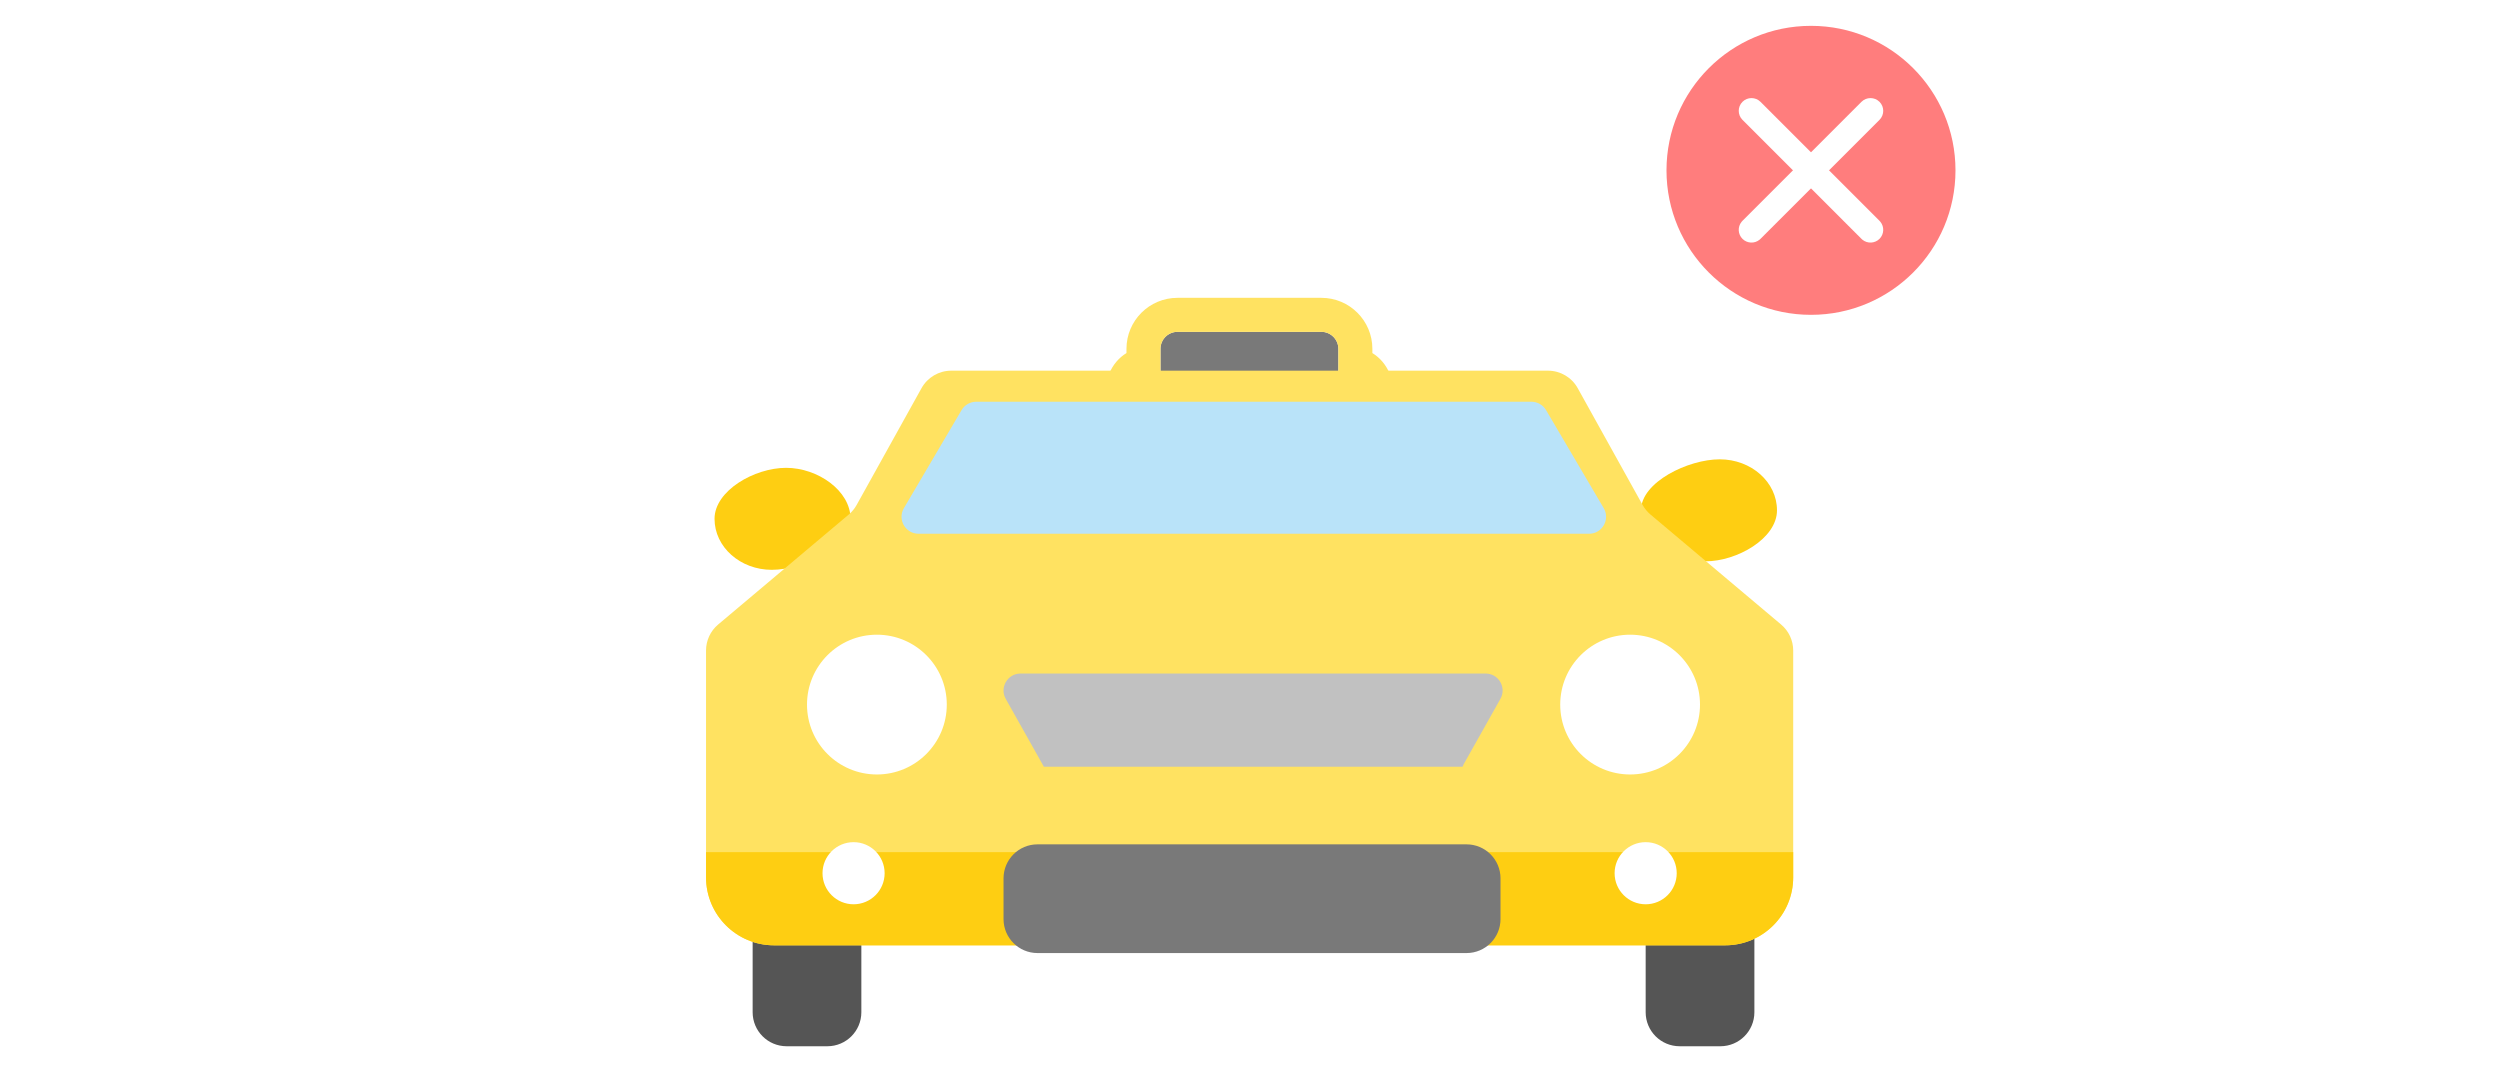 <svg width="196" height="84" viewBox="0 0 196 84" fill="none" xmlns="http://www.w3.org/2000/svg">
<g filter="url(#filter0_g_1099_41419)">
<path d="M66.682 40.676C66.682 42.884 62.988 44.674 60.509 44.674C58.03 44.674 56.02 42.884 56.02 40.676C56.02 38.468 59.152 36.678 61.631 36.678C64.111 36.678 66.682 38.468 66.682 40.676Z" fill="#FECE12"/>
<path d="M128.654 40.01C128.654 37.801 132.348 36.011 134.827 36.011C137.307 36.011 139.316 37.801 139.316 40.01C139.316 42.218 136.184 44.008 133.705 44.008C131.225 44.008 128.654 42.218 128.654 40.01Z" fill="#FECE12"/>
<path d="M90.98 30.674C90.98 31.128 90.613 31.495 90.16 31.495C89.59 31.495 89.194 30.929 89.388 30.394C89.702 29.531 90.98 29.756 90.98 30.674ZM104.929 30.162C104.929 30.898 104.332 31.495 103.596 31.495H92.314C91.578 31.495 90.981 30.898 90.981 30.162V27.348C90.981 26.612 91.578 26.016 92.314 26.016H103.596C104.332 26.016 104.929 26.612 104.929 27.348V30.162ZM106.521 30.394C106.716 30.929 106.32 31.495 105.75 31.495C105.297 31.495 104.929 31.128 104.929 30.674C104.929 29.756 106.207 29.531 106.521 30.394Z" fill="#797979"/>
<path d="M88.646 31.754C88.472 31.353 88.362 30.919 88.328 30.463C88.32 30.532 88.315 30.603 88.315 30.674C88.315 31.105 88.442 31.467 88.646 31.754ZM107.581 30.463C107.547 30.918 107.438 31.352 107.264 31.752C107.468 31.465 107.595 31.104 107.595 30.674C107.595 30.603 107.589 30.532 107.581 30.463ZM103.596 23.35V26.016H92.314V23.35H103.596ZM89.388 30.394C89.194 30.929 89.59 31.495 90.16 31.495C90.585 31.495 90.934 31.172 90.976 30.758L90.98 30.674C90.98 29.756 89.702 29.531 89.388 30.394ZM90.988 30.298C91.056 30.97 91.624 31.495 92.314 31.495H103.596C104.286 31.495 104.853 30.97 104.921 30.298L104.928 30.162V27.348C104.928 26.658 104.404 26.091 103.732 26.023L103.596 26.016V23.35C105.804 23.35 107.594 25.14 107.594 27.348V27.68C108.166 28.03 108.652 28.569 108.961 29.314L109.026 29.483L109.097 29.696C109.747 31.904 108.093 34.16 105.75 34.16C105.387 34.16 105.037 34.105 104.709 34.002C104.355 34.104 103.982 34.16 103.596 34.16H92.314C91.927 34.16 91.553 34.105 91.2 34.002C90.871 34.105 90.522 34.16 90.16 34.16C87.741 34.16 86.057 31.757 86.883 29.483L86.949 29.315C87.257 28.569 87.743 28.03 88.315 27.68V27.348C88.315 25.14 90.105 23.35 92.314 23.35V26.016L92.178 26.023C91.505 26.091 90.981 26.658 90.981 27.348V30.162L90.988 30.298ZM106.522 30.394C106.208 29.531 104.929 29.756 104.929 30.674C104.929 31.128 105.297 31.495 105.75 31.495C106.319 31.495 106.716 30.929 106.522 30.394Z" fill="#FFE261"/>
<path d="M64.865 66.197C66.337 66.197 67.53 67.39 67.53 68.862L67.53 79.361C67.53 80.833 66.337 82.026 64.865 82.026L61.672 82.026C60.2 82.026 59.007 80.833 59.007 79.361L59.007 68.862C59.007 67.39 60.2 66.197 61.672 66.197L64.865 66.197Z" fill="#555555"/>
<path d="M134.878 66.197C136.35 66.197 137.544 67.39 137.544 68.862L137.544 79.361C137.544 80.833 136.35 82.026 134.878 82.026L131.686 82.026C130.214 82.026 129.02 80.833 129.02 79.361L129.02 68.862C129.02 67.39 130.214 66.197 131.686 66.197L134.878 66.197Z" fill="#555555"/>
<path d="M121.363 29.061C122.331 29.061 123.223 29.586 123.693 30.432L128.781 39.591C128.939 39.875 129.147 40.127 129.395 40.336L139.638 48.962C140.24 49.468 140.587 50.214 140.587 51.001V68.782C140.587 71.726 138.2 74.113 135.256 74.113H60.684C57.74 74.113 55.353 71.726 55.353 68.782V51.001C55.353 50.214 55.7 49.468 56.302 48.962L66.546 40.336C66.793 40.127 67.001 39.875 67.159 39.591L72.247 30.432C72.718 29.586 73.609 29.061 74.577 29.061H121.363Z" fill="#FFE261"/>
<path d="M55.353 66.806H140.587V68.781C140.587 71.725 138.2 74.112 135.256 74.112H60.684C57.74 74.112 55.353 71.725 55.353 68.781V66.806Z" fill="#FECE12"/>
<path d="M120.062 31.496C120.535 31.496 120.972 31.746 121.211 32.153L125.731 39.837C126.254 40.726 125.613 41.846 124.582 41.846H72.015C70.984 41.846 70.343 40.726 70.866 39.837L75.386 32.153C75.626 31.746 76.063 31.496 76.535 31.496H120.062Z" fill="#B9E3F9"/>
<path d="M116.471 52.805C117.49 52.805 118.132 53.902 117.633 54.79L114.726 59.962C114.718 59.977 114.713 59.993 114.713 60.01C114.713 60.065 114.669 60.11 114.614 60.11H81.84C81.838 60.11 81.838 60.109 81.838 60.108C81.838 60.108 81.838 60.107 81.837 60.107L78.849 54.79C78.35 53.902 78.992 52.805 80.011 52.805H116.471Z" fill="#C1C1C1"/>
<path d="M69.355 68.461C69.355 69.806 68.265 70.896 66.92 70.896C65.575 70.896 64.485 69.806 64.485 68.461C64.485 67.116 65.575 66.025 66.92 66.025C68.265 66.025 69.355 67.116 69.355 68.461Z" fill="white"/>
<path d="M131.455 68.461C131.455 69.806 130.365 70.896 129.02 70.896C127.675 70.896 126.585 69.806 126.585 68.461C126.585 67.116 127.675 66.025 129.02 66.025C130.365 66.025 131.455 67.116 131.455 68.461Z" fill="white"/>
<path d="M133.28 55.24C133.28 58.266 130.827 60.719 127.801 60.719C124.774 60.719 122.321 58.266 122.321 55.24C122.321 52.214 124.774 49.76 127.801 49.76C130.827 49.76 133.28 52.214 133.28 55.24Z" fill="white"/>
<path d="M74.228 55.24C74.228 58.266 71.775 60.719 68.748 60.719C65.722 60.719 63.269 58.266 63.269 55.24C63.269 52.214 65.722 49.76 68.748 49.76C71.775 49.76 74.228 52.214 74.228 55.24Z" fill="white"/>
<path d="M78.677 68.862C78.677 67.39 79.87 66.197 81.342 66.197H114.975C116.447 66.197 117.64 67.39 117.64 68.862V72.055C117.64 73.527 116.447 74.72 114.975 74.72H81.342C79.87 74.72 78.677 73.527 78.677 72.055V68.862Z" fill="#797979"/>
<path d="M153.31 13.355C153.31 19.611 148.238 24.683 141.981 24.683C135.725 24.683 130.653 19.611 130.653 13.355C130.653 7.098 135.725 2.026 141.981 2.026C148.238 2.026 153.31 7.098 153.31 13.355Z" fill="#FF7D7D"/>
<path d="M147.353 7.983C146.962 7.593 146.33 7.593 145.939 7.983L136.61 17.312L136.541 17.389C136.221 17.781 136.244 18.36 136.61 18.726C136.976 19.092 137.555 19.115 137.947 18.795L138.023 18.726L147.353 9.397C147.743 9.006 147.743 8.374 147.353 7.983Z" fill="white"/>
<path d="M136.61 7.983C137 7.593 137.633 7.593 138.023 7.983L147.353 17.312L147.422 17.389C147.741 17.781 147.718 18.36 147.353 18.726C146.987 19.092 146.408 19.115 146.015 18.795L145.939 18.726L136.61 9.397C136.22 9.006 136.22 8.374 136.61 7.983Z" fill="white"/>
</g>
<defs>
<filter id="filter0_g_1099_41419" x="54.021" y="0.694" width="100.622" height="82.665" filterUnits="userSpaceOnUse" color-interpolation-filters="sRGB">
<feFlood flood-opacity="0" result="BackgroundImageFix"/>
<feBlend mode="normal" in="SourceGraphic" in2="BackgroundImageFix" result="shape"/>
<feTurbulence type="fractalNoise" baseFrequency="3.001 3.001" numOctaves="3" seed="1932" />
<feDisplacementMap in="shape" scale="2.665" xChannelSelector="R" yChannelSelector="G" result="displacedImage" width="100%" height="100%" />
<feMerge result="effect1_texture_1099_41419">
<feMergeNode in="displacedImage"/>
</feMerge>
</filter>
</defs>
</svg>
